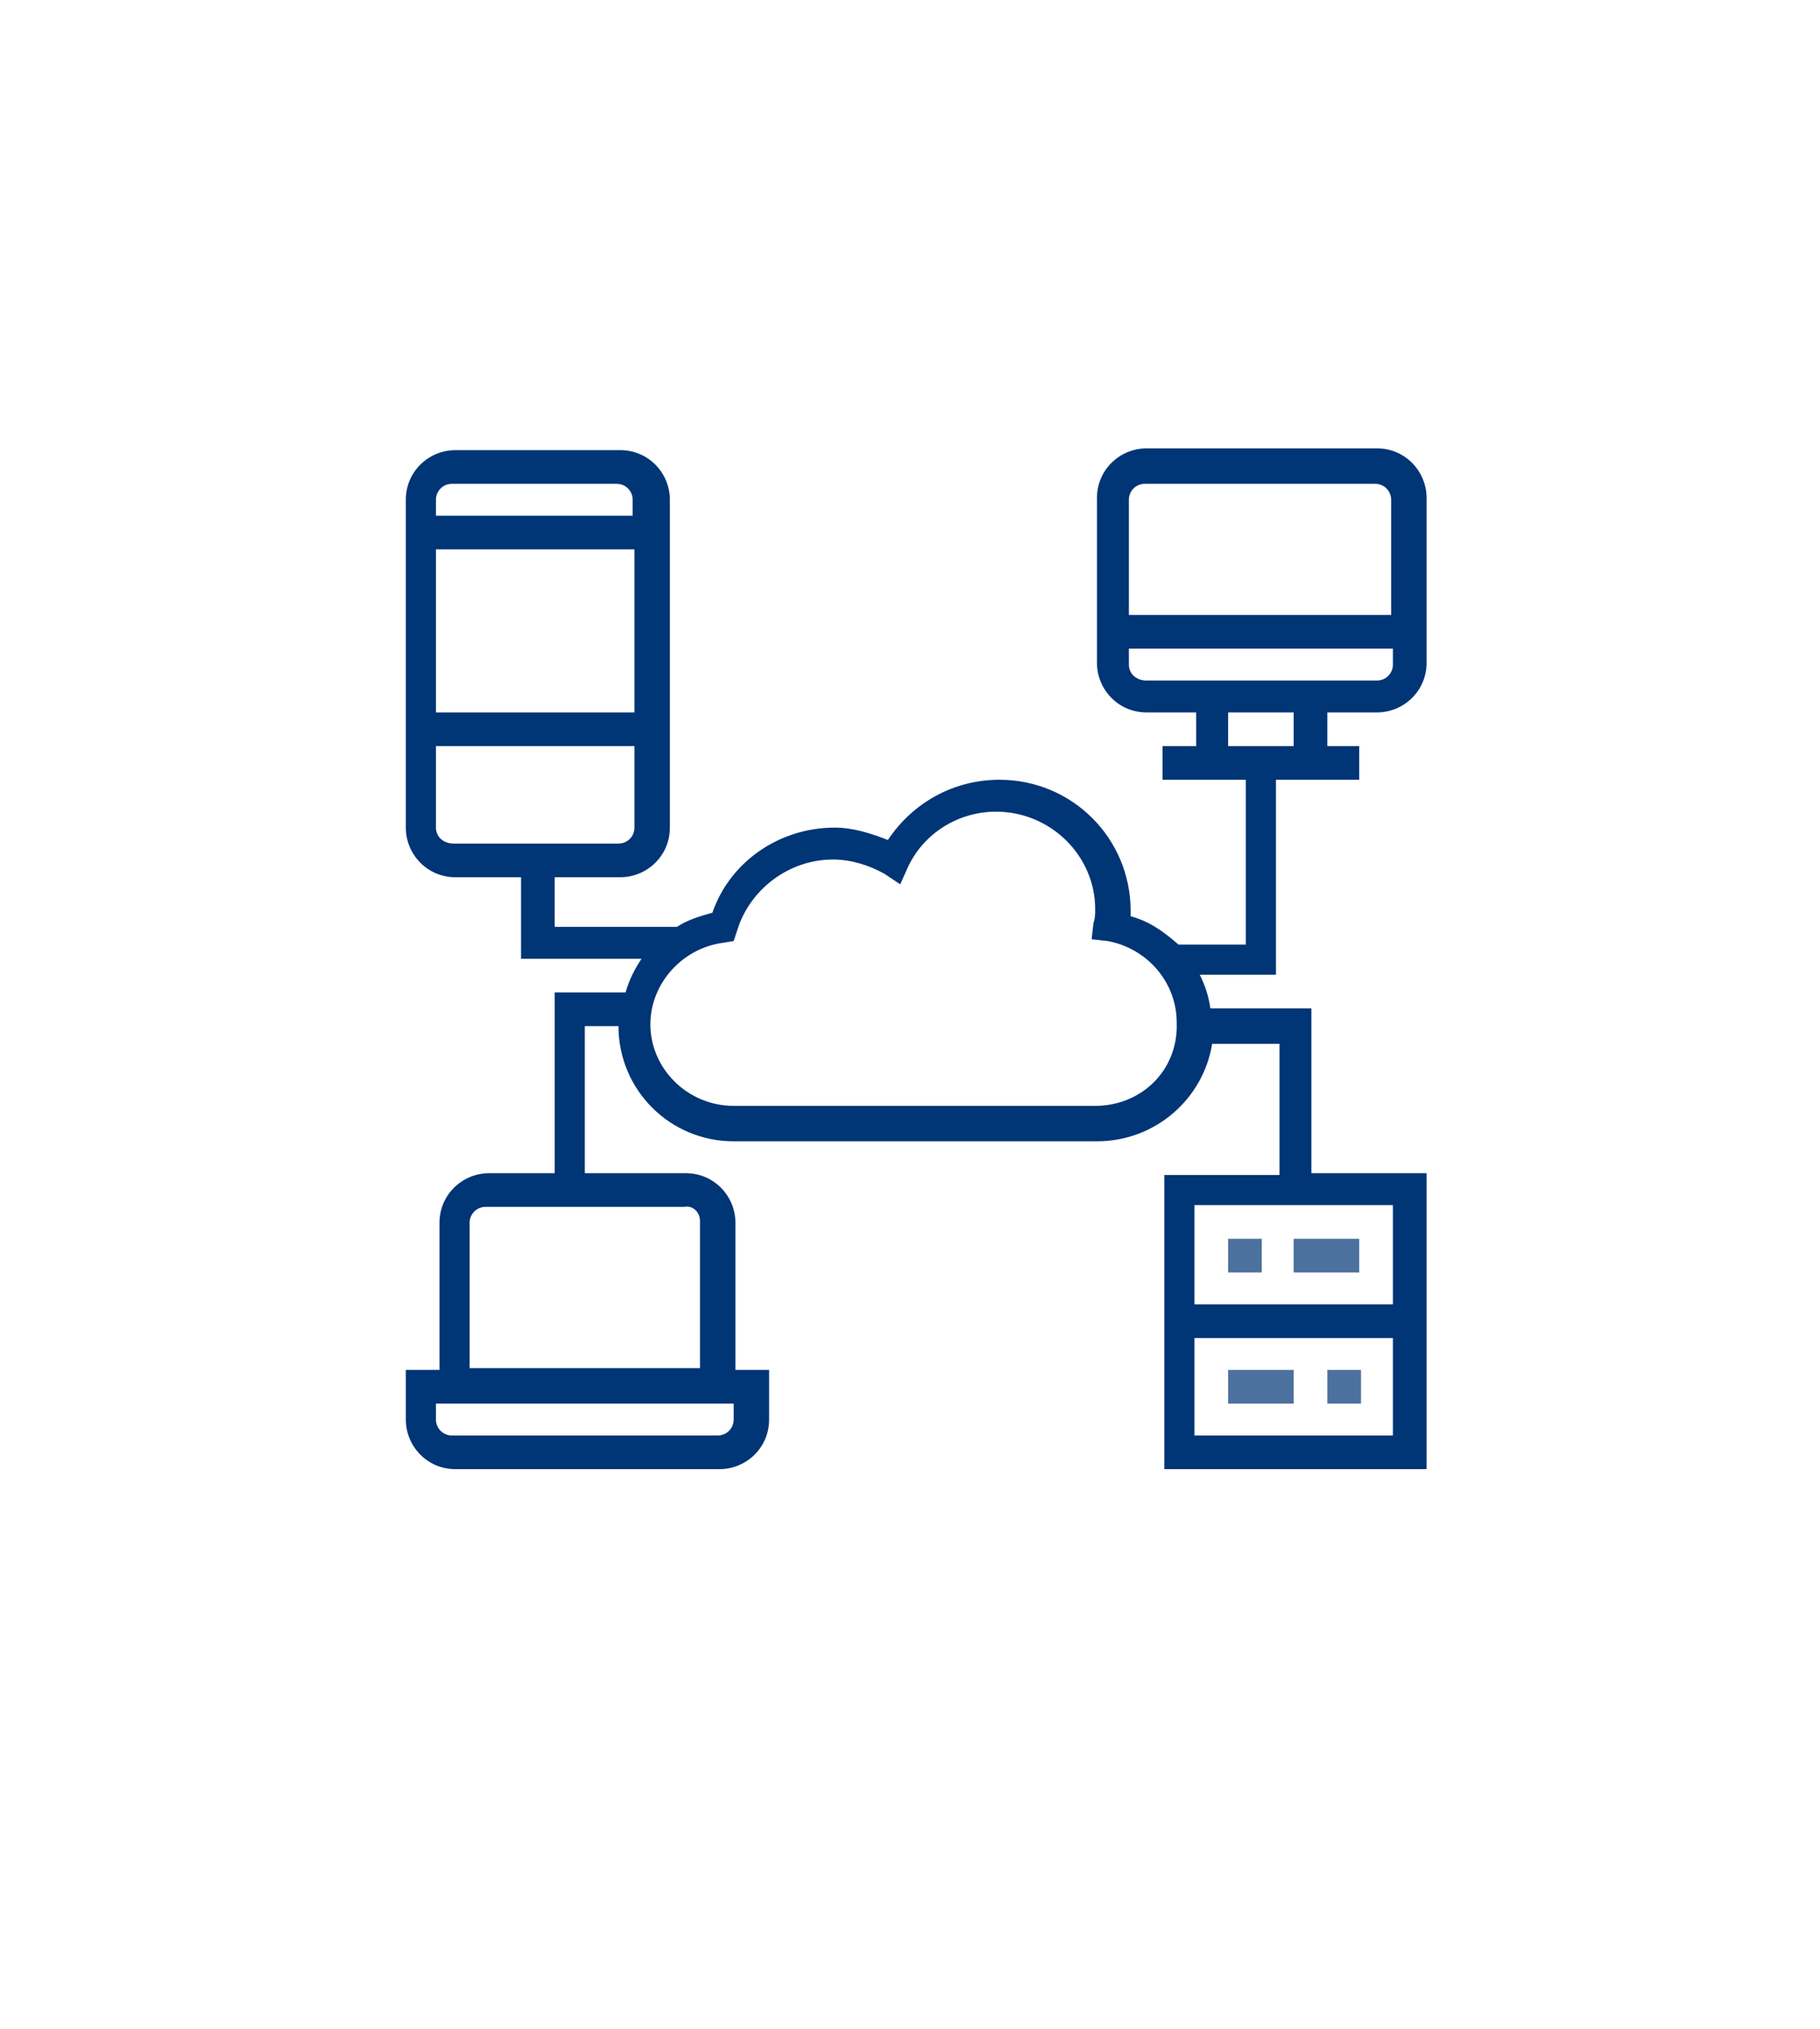 <?xml version="1.0" encoding="utf-8"?>
<!-- Generator: Adobe Illustrator 24.2.1, SVG Export Plug-In . SVG Version: 6.00 Build 0)  -->
<svg version="1.1" id="Capa_1" xmlns="http://www.w3.org/2000/svg" xmlns:xlink="http://www.w3.org/1999/xlink" x="0px" y="0px"
	 viewBox="0 0 102.7 114.5" style="enable-background:new 0 0 102.7 114.5;" xml:space="preserve">
<style type="text/css">
	.st0{fill:#003576;}
	.st1{opacity:0.7;fill:#003576;}
</style>
<g>
	<g>
		<g>
			<path class="st0" d="M77.7,40.2c1.5,0,2.8-1.2,2.8-2.8v-9.3c0-1.5-1.2-2.8-2.8-2.8h-13c-1.5,0-2.8,1.2-2.8,2.8v9.3
				c0,1.5,1.2,2.8,2.8,2.8h2.8v1.9h-1.9V44h4.7v9.3h-3.8c-0.8-0.7-1.6-1.3-2.7-1.6c0-0.1,0-0.2,0-0.3c0-4.1-3.3-7.4-7.4-7.4
				c-2.6,0-4.9,1.3-6.3,3.4c-1-0.4-2-0.7-3-0.7c-3.1,0-5.9,1.9-6.9,4.8c-0.7,0.2-1.4,0.4-2,0.8h-6.9v-2.8h3.7c1.5,0,2.8-1.2,2.8-2.8
				V28.2c0-1.5-1.2-2.8-2.8-2.8h-9.3c-1.5,0-2.8,1.2-2.8,2.8v18.5c0,1.5,1.2,2.8,2.8,2.8h3.7v4.6h6.8c-0.4,0.6-0.7,1.2-0.9,1.9h-4
				v10.2h-3.7c-1.5,0-2.8,1.2-2.8,2.8v8.3h-1.9v2.8c0,1.5,1.2,2.8,2.8,2.8h14.9c1.5,0,2.8-1.2,2.8-2.8v-2.8h-1.9V69
				c0-1.5-1.2-2.8-2.8-2.8H33v-8.3h1.9c0,3.6,2.9,6.5,6.5,6.5h20.5c3.3,0,6-2.4,6.5-5.5h3.8v7.4h-6.5v16.6h14.8V66.2h-6.5v-9.3h-5.7
				c-0.1-0.7-0.3-1.3-0.6-1.9H72V44h4.7v-1.9h-1.8v-1.9H77.7L77.7,40.2z M35.8,40.2H24.6V31h11.2L35.8,40.2L35.8,40.2z M25.5,27.3
				h9.3c0.5,0,0.9,0.4,0.9,0.9v0.9H24.6v-0.9C24.6,27.7,25,27.3,25.5,27.3z M24.6,46.7v-4.6h11.2v4.6c0,0.5-0.4,0.9-0.9,0.9h-9.3
				C25,47.6,24.6,47.2,24.6,46.7z M41.4,80.1c0,0.5-0.4,0.9-0.9,0.9H25.5c-0.5,0-0.9-0.4-0.9-0.9v-0.9h16.8V80.1L41.4,80.1z
				 M39.5,68.9v8.3h-13V69c0-0.5,0.4-0.9,0.9-0.9h11.2C39.1,68,39.5,68.4,39.5,68.9z M67.4,81v-5.5h11.2V81H67.4z M78.6,73.6H67.4
				V68h11.2V73.6z M61.8,62.4H41.4c-2.6,0-4.7-2.1-4.7-4.6c0-2.3,1.8-4.3,4.1-4.6l0.6-0.1l0.2-0.6c0.7-2.3,2.9-4,5.4-4
				c1,0,2,0.3,2.9,0.8l0.9,0.6l0.4-0.9c0.9-2,2.9-3.2,5-3.2c3.1,0,5.6,2.5,5.6,5.5c0,0.3,0,0.5-0.1,0.8l-0.1,0.9l0.9,0.1
				c2.2,0.4,3.9,2.3,3.9,4.6C66.5,60.4,64.4,62.4,61.8,62.4z M64.6,27.3h13c0.5,0,0.9,0.4,0.9,0.9v6.5H63.7v-6.5
				C63.7,27.7,64.1,27.3,64.6,27.3z M63.7,37.5v-0.9h14.9v0.9c0,0.5-0.4,0.9-0.9,0.9h-13C64.1,38.4,63.7,38,63.7,37.5z M73,42.1
				h-3.7v-1.9H73V42.1z"/>
			<path class="st1" d="M69.3,69.9h1.9v1.9h-1.9V69.9z"/>
			<path class="st1" d="M74.9,77.3h1.9v1.9h-1.9V77.3z"/>
			<path class="st1" d="M73,69.9h3.7v1.9H73V69.9z"/>
			<path class="st1" d="M69.3,77.3H73v1.9h-3.7V77.3z"/>
		</g>
	</g>
</g>
</svg>
